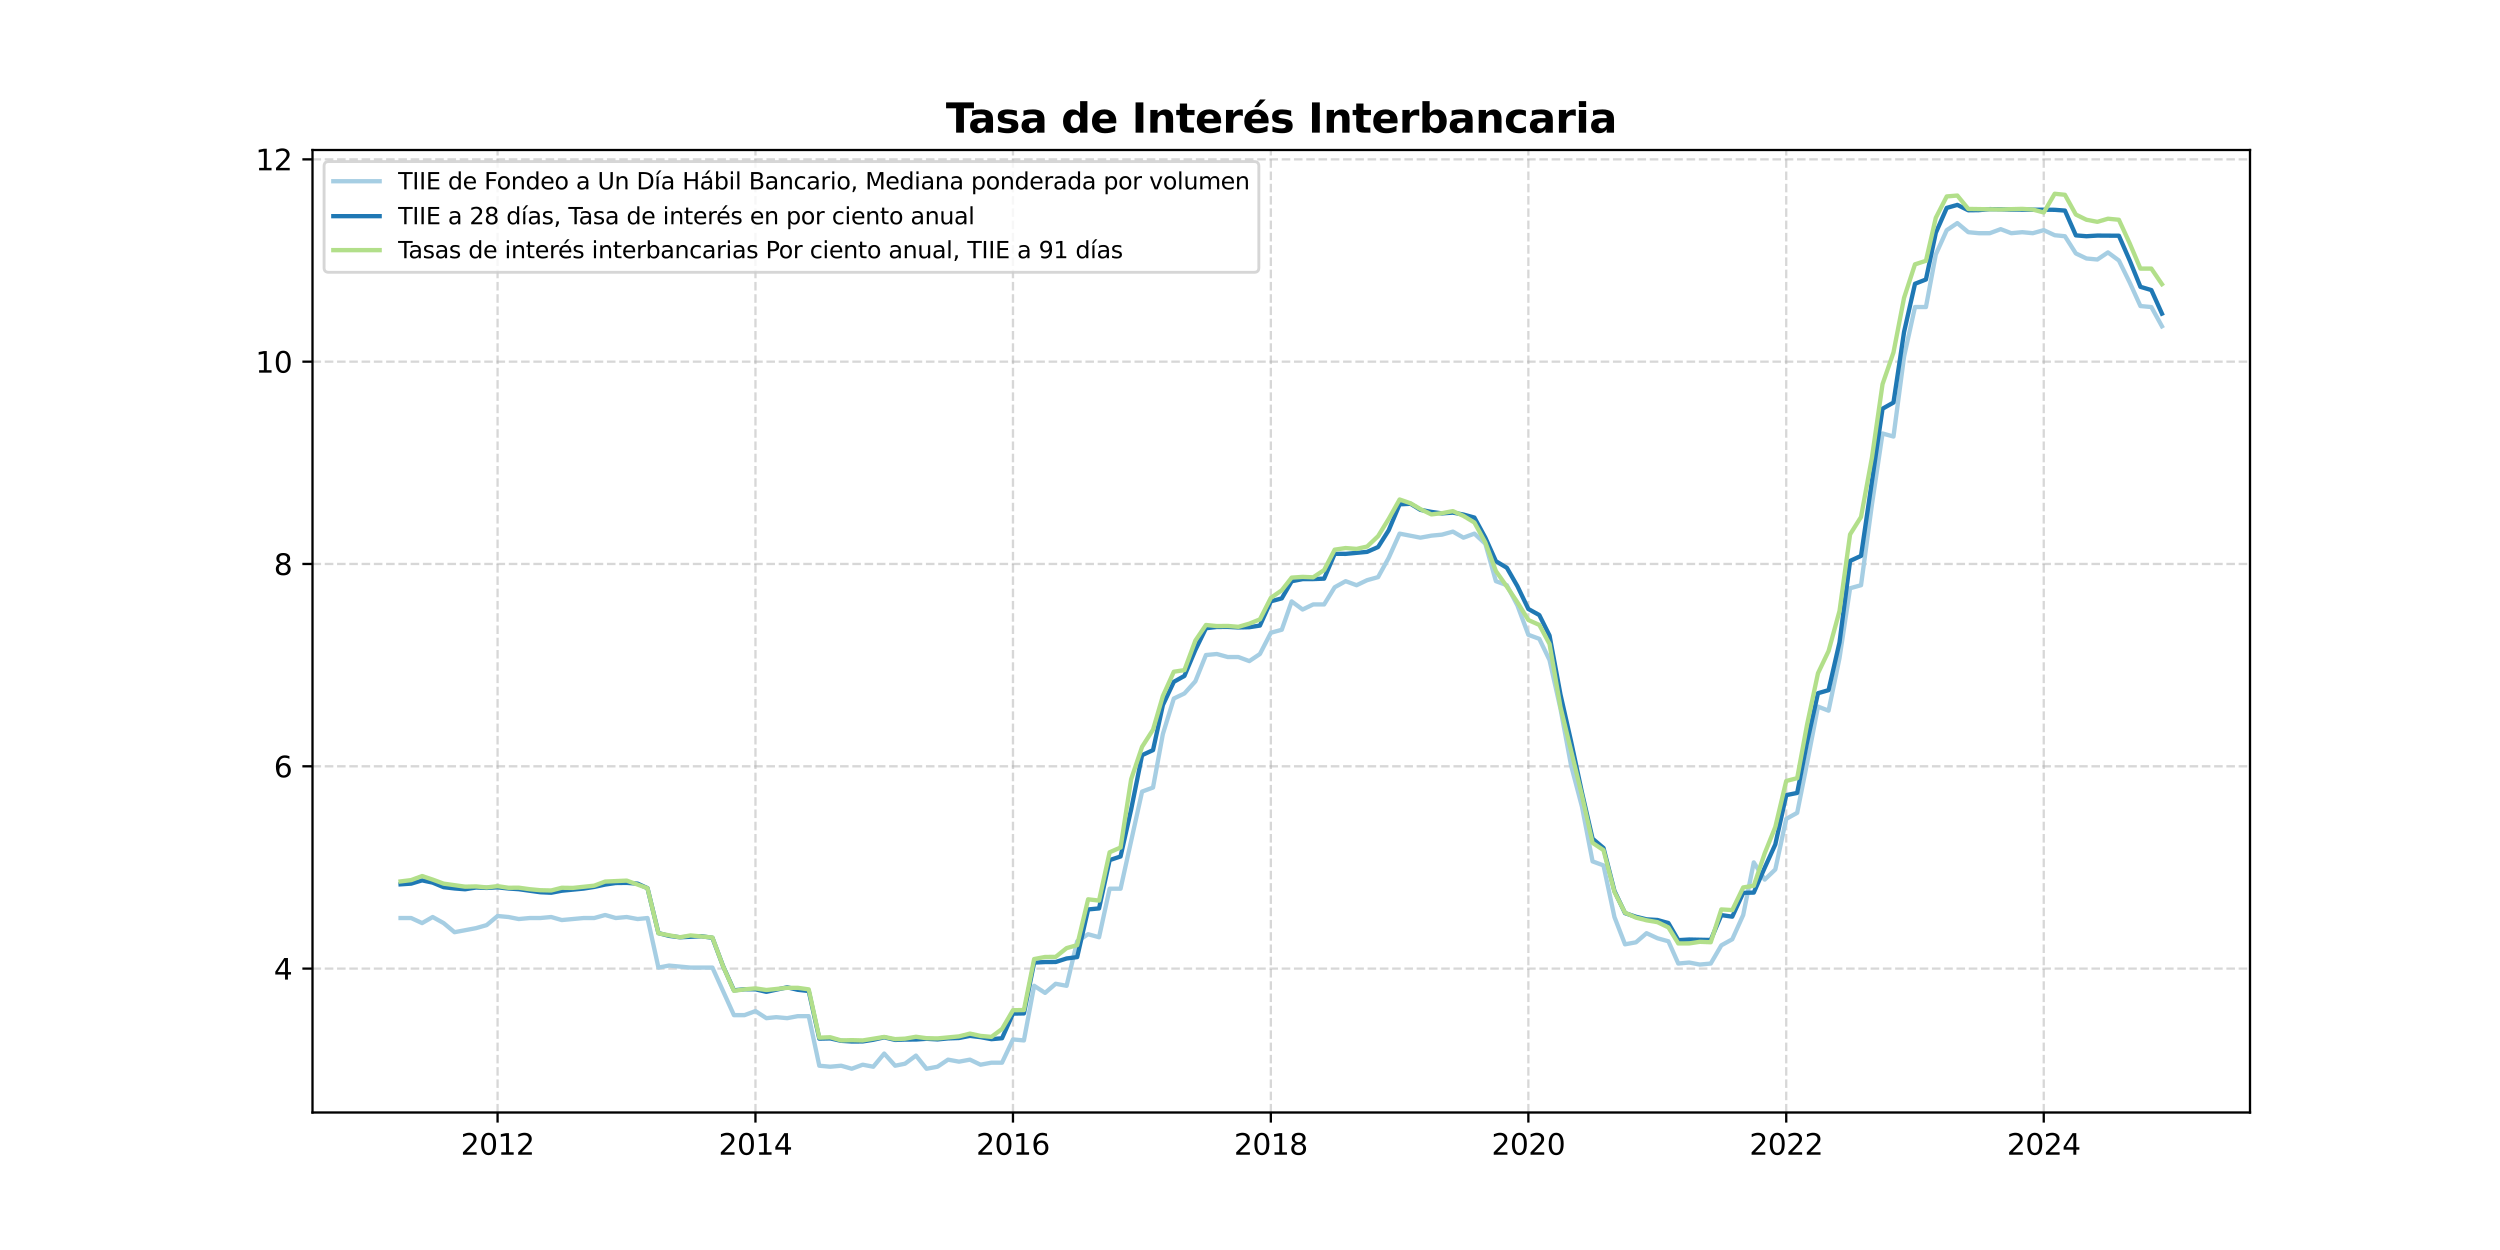 <?xml version="1.0" encoding="utf-8" standalone="no"?>
<!DOCTYPE svg PUBLIC "-//W3C//DTD SVG 1.1//EN"
  "http://www.w3.org/Graphics/SVG/1.1/DTD/svg11.dtd">
<svg xmlns:xlink="http://www.w3.org/1999/xlink" width="864pt" height="432pt" viewBox="0 0 864 432" xmlns="http://www.w3.org/2000/svg" version="1.1">
 <defs>
  <style type="text/css">*{stroke-linejoin: round; stroke-linecap: butt}</style>
 </defs>
 <g id="figure_1">
  <g id="patch_1">
   <path d="M 0 432 
L 864 432 
L 864 0 
L 0 0 
z
" style="fill: #ffffff"/>
  </g>
  <g id="axes_1">
   <g id="patch_2">
    <path d="M 108 384.48 
L 777.6 384.48 
L 777.6 51.84 
L 108 51.84 
z
" style="fill: #ffffff"/>
   </g>
   <g id="matplotlib.axis_1">
    <g id="xtick_1">
     <g id="line2d_1">
      <path d="M 171.963 384.48 
L 171.963 51.84 
" clip-path="url(#peabf1e2508)" style="fill: none; stroke-dasharray: 2.96,1.28; stroke-dashoffset: 0; stroke: #b0b0b0; stroke-opacity: 0.5; stroke-width: 0.8"/>
     </g>
     <g id="line2d_2">
      <defs>
       <path id="m155b602aa5" d="M 0 0 
L 0 3.5 
" style="stroke: #000000; stroke-width: 0.8"/>
      </defs>
      <g>
       <use xlink:href="#m155b602aa5" x="171.963" y="384.48" style="stroke: #000000; stroke-width: 0.8"/>
      </g>
     </g>
     <g id="text_1">
      <!-- 2012 -->
      <g transform="translate(159.238 399.078) scale(0.1 -0.1)">
       <defs>
        <path id="DejaVuSans-32" d="M 1228 531 
L 3431 531 
L 3431 0 
L 469 0 
L 469 531 
Q 828 903 1448 1529 
Q 2069 2156 2228 2338 
Q 2531 2678 2651 2914 
Q 2772 3150 2772 3378 
Q 2772 3750 2511 3984 
Q 2250 4219 1831 4219 
Q 1534 4219 1204 4116 
Q 875 4013 500 3803 
L 500 4441 
Q 881 4594 1212 4672 
Q 1544 4750 1819 4750 
Q 2544 4750 2975 4387 
Q 3406 4025 3406 3419 
Q 3406 3131 3298 2873 
Q 3191 2616 2906 2266 
Q 2828 2175 2409 1742 
Q 1991 1309 1228 531 
z
" transform="scale(0.016)"/>
        <path id="DejaVuSans-30" d="M 2034 4250 
Q 1547 4250 1301 3770 
Q 1056 3291 1056 2328 
Q 1056 1369 1301 889 
Q 1547 409 2034 409 
Q 2525 409 2770 889 
Q 3016 1369 3016 2328 
Q 3016 3291 2770 3770 
Q 2525 4250 2034 4250 
z
M 2034 4750 
Q 2819 4750 3233 4129 
Q 3647 3509 3647 2328 
Q 3647 1150 3233 529 
Q 2819 -91 2034 -91 
Q 1250 -91 836 529 
Q 422 1150 422 2328 
Q 422 3509 836 4129 
Q 1250 4750 2034 4750 
z
" transform="scale(0.016)"/>
        <path id="DejaVuSans-31" d="M 794 531 
L 1825 531 
L 1825 4091 
L 703 3866 
L 703 4441 
L 1819 4666 
L 2450 4666 
L 2450 531 
L 3481 531 
L 3481 0 
L 794 0 
L 794 531 
z
" transform="scale(0.016)"/>
       </defs>
       <use xlink:href="#DejaVuSans-32"/>
       <use xlink:href="#DejaVuSans-30" transform="translate(63.623 0)"/>
       <use xlink:href="#DejaVuSans-31" transform="translate(127.246 0)"/>
       <use xlink:href="#DejaVuSans-32" transform="translate(190.869 0)"/>
      </g>
     </g>
    </g>
    <g id="xtick_2">
     <g id="line2d_3">
      <path d="M 261.084 384.48 
L 261.084 51.84 
" clip-path="url(#peabf1e2508)" style="fill: none; stroke-dasharray: 2.96,1.28; stroke-dashoffset: 0; stroke: #b0b0b0; stroke-opacity: 0.5; stroke-width: 0.8"/>
     </g>
     <g id="line2d_4">
      <g>
       <use xlink:href="#m155b602aa5" x="261.084" y="384.48" style="stroke: #000000; stroke-width: 0.8"/>
      </g>
     </g>
     <g id="text_2">
      <!-- 2014 -->
      <g transform="translate(248.359 399.078) scale(0.1 -0.1)">
       <defs>
        <path id="DejaVuSans-34" d="M 2419 4116 
L 825 1625 
L 2419 1625 
L 2419 4116 
z
M 2253 4666 
L 3047 4666 
L 3047 1625 
L 3713 1625 
L 3713 1100 
L 3047 1100 
L 3047 0 
L 2419 0 
L 2419 1100 
L 313 1100 
L 313 1709 
L 2253 4666 
z
" transform="scale(0.016)"/>
       </defs>
       <use xlink:href="#DejaVuSans-32"/>
       <use xlink:href="#DejaVuSans-30" transform="translate(63.623 0)"/>
       <use xlink:href="#DejaVuSans-31" transform="translate(127.246 0)"/>
       <use xlink:href="#DejaVuSans-34" transform="translate(190.869 0)"/>
      </g>
     </g>
    </g>
    <g id="xtick_3">
     <g id="line2d_5">
      <path d="M 350.083 384.48 
L 350.083 51.84 
" clip-path="url(#peabf1e2508)" style="fill: none; stroke-dasharray: 2.96,1.28; stroke-dashoffset: 0; stroke: #b0b0b0; stroke-opacity: 0.5; stroke-width: 0.8"/>
     </g>
     <g id="line2d_6">
      <g>
       <use xlink:href="#m155b602aa5" x="350.083" y="384.48" style="stroke: #000000; stroke-width: 0.8"/>
      </g>
     </g>
     <g id="text_3">
      <!-- 2016 -->
      <g transform="translate(337.358 399.078) scale(0.1 -0.1)">
       <defs>
        <path id="DejaVuSans-36" d="M 2113 2584 
Q 1688 2584 1439 2293 
Q 1191 2003 1191 1497 
Q 1191 994 1439 701 
Q 1688 409 2113 409 
Q 2538 409 2786 701 
Q 3034 994 3034 1497 
Q 3034 2003 2786 2293 
Q 2538 2584 2113 2584 
z
M 3366 4563 
L 3366 3988 
Q 3128 4100 2886 4159 
Q 2644 4219 2406 4219 
Q 1781 4219 1451 3797 
Q 1122 3375 1075 2522 
Q 1259 2794 1537 2939 
Q 1816 3084 2150 3084 
Q 2853 3084 3261 2657 
Q 3669 2231 3669 1497 
Q 3669 778 3244 343 
Q 2819 -91 2113 -91 
Q 1303 -91 875 529 
Q 447 1150 447 2328 
Q 447 3434 972 4092 
Q 1497 4750 2381 4750 
Q 2619 4750 2861 4703 
Q 3103 4656 3366 4563 
z
" transform="scale(0.016)"/>
       </defs>
       <use xlink:href="#DejaVuSans-32"/>
       <use xlink:href="#DejaVuSans-30" transform="translate(63.623 0)"/>
       <use xlink:href="#DejaVuSans-31" transform="translate(127.246 0)"/>
       <use xlink:href="#DejaVuSans-36" transform="translate(190.869 0)"/>
      </g>
     </g>
    </g>
    <g id="xtick_4">
     <g id="line2d_7">
      <path d="M 439.203 384.48 
L 439.203 51.84 
" clip-path="url(#peabf1e2508)" style="fill: none; stroke-dasharray: 2.96,1.28; stroke-dashoffset: 0; stroke: #b0b0b0; stroke-opacity: 0.5; stroke-width: 0.8"/>
     </g>
     <g id="line2d_8">
      <g>
       <use xlink:href="#m155b602aa5" x="439.203" y="384.48" style="stroke: #000000; stroke-width: 0.8"/>
      </g>
     </g>
     <g id="text_4">
      <!-- 2018 -->
      <g transform="translate(426.478 399.078) scale(0.1 -0.1)">
       <defs>
        <path id="DejaVuSans-38" d="M 2034 2216 
Q 1584 2216 1326 1975 
Q 1069 1734 1069 1313 
Q 1069 891 1326 650 
Q 1584 409 2034 409 
Q 2484 409 2743 651 
Q 3003 894 3003 1313 
Q 3003 1734 2745 1975 
Q 2488 2216 2034 2216 
z
M 1403 2484 
Q 997 2584 770 2862 
Q 544 3141 544 3541 
Q 544 4100 942 4425 
Q 1341 4750 2034 4750 
Q 2731 4750 3128 4425 
Q 3525 4100 3525 3541 
Q 3525 3141 3298 2862 
Q 3072 2584 2669 2484 
Q 3125 2378 3379 2068 
Q 3634 1759 3634 1313 
Q 3634 634 3220 271 
Q 2806 -91 2034 -91 
Q 1263 -91 848 271 
Q 434 634 434 1313 
Q 434 1759 690 2068 
Q 947 2378 1403 2484 
z
M 1172 3481 
Q 1172 3119 1398 2916 
Q 1625 2713 2034 2713 
Q 2441 2713 2670 2916 
Q 2900 3119 2900 3481 
Q 2900 3844 2670 4047 
Q 2441 4250 2034 4250 
Q 1625 4250 1398 4047 
Q 1172 3844 1172 3481 
z
" transform="scale(0.016)"/>
       </defs>
       <use xlink:href="#DejaVuSans-32"/>
       <use xlink:href="#DejaVuSans-30" transform="translate(63.623 0)"/>
       <use xlink:href="#DejaVuSans-31" transform="translate(127.246 0)"/>
       <use xlink:href="#DejaVuSans-38" transform="translate(190.869 0)"/>
      </g>
     </g>
    </g>
    <g id="xtick_5">
     <g id="line2d_9">
      <path d="M 528.202 384.48 
L 528.202 51.84 
" clip-path="url(#peabf1e2508)" style="fill: none; stroke-dasharray: 2.96,1.28; stroke-dashoffset: 0; stroke: #b0b0b0; stroke-opacity: 0.5; stroke-width: 0.8"/>
     </g>
     <g id="line2d_10">
      <g>
       <use xlink:href="#m155b602aa5" x="528.202" y="384.48" style="stroke: #000000; stroke-width: 0.8"/>
      </g>
     </g>
     <g id="text_5">
      <!-- 2020 -->
      <g transform="translate(515.477 399.078) scale(0.1 -0.1)">
       <use xlink:href="#DejaVuSans-32"/>
       <use xlink:href="#DejaVuSans-30" transform="translate(63.623 0)"/>
       <use xlink:href="#DejaVuSans-32" transform="translate(127.246 0)"/>
       <use xlink:href="#DejaVuSans-30" transform="translate(190.869 0)"/>
      </g>
     </g>
    </g>
    <g id="xtick_6">
     <g id="line2d_11">
      <path d="M 617.323 384.48 
L 617.323 51.84 
" clip-path="url(#peabf1e2508)" style="fill: none; stroke-dasharray: 2.96,1.28; stroke-dashoffset: 0; stroke: #b0b0b0; stroke-opacity: 0.5; stroke-width: 0.8"/>
     </g>
     <g id="line2d_12">
      <g>
       <use xlink:href="#m155b602aa5" x="617.323" y="384.48" style="stroke: #000000; stroke-width: 0.8"/>
      </g>
     </g>
     <g id="text_6">
      <!-- 2022 -->
      <g transform="translate(604.598 399.078) scale(0.1 -0.1)">
       <use xlink:href="#DejaVuSans-32"/>
       <use xlink:href="#DejaVuSans-30" transform="translate(63.623 0)"/>
       <use xlink:href="#DejaVuSans-32" transform="translate(127.246 0)"/>
       <use xlink:href="#DejaVuSans-32" transform="translate(190.869 0)"/>
      </g>
     </g>
    </g>
    <g id="xtick_7">
     <g id="line2d_13">
      <path d="M 706.322 384.48 
L 706.322 51.84 
" clip-path="url(#peabf1e2508)" style="fill: none; stroke-dasharray: 2.96,1.28; stroke-dashoffset: 0; stroke: #b0b0b0; stroke-opacity: 0.5; stroke-width: 0.8"/>
     </g>
     <g id="line2d_14">
      <g>
       <use xlink:href="#m155b602aa5" x="706.322" y="384.48" style="stroke: #000000; stroke-width: 0.8"/>
      </g>
     </g>
     <g id="text_7">
      <!-- 2024 -->
      <g transform="translate(693.597 399.078) scale(0.1 -0.1)">
       <use xlink:href="#DejaVuSans-32"/>
       <use xlink:href="#DejaVuSans-30" transform="translate(63.623 0)"/>
       <use xlink:href="#DejaVuSans-32" transform="translate(127.246 0)"/>
       <use xlink:href="#DejaVuSans-34" transform="translate(190.869 0)"/>
      </g>
     </g>
    </g>
   </g>
   <g id="matplotlib.axis_2">
    <g id="ytick_1">
     <g id="line2d_15">
      <path d="M 108 334.75 
L 777.6 334.75 
" clip-path="url(#peabf1e2508)" style="fill: none; stroke-dasharray: 2.96,1.28; stroke-dashoffset: 0; stroke: #b0b0b0; stroke-opacity: 0.5; stroke-width: 0.8"/>
     </g>
     <g id="line2d_16">
      <defs>
       <path id="mfb193ea8b1" d="M 0 0 
L -3.5 0 
" style="stroke: #000000; stroke-width: 0.8"/>
      </defs>
      <g>
       <use xlink:href="#mfb193ea8b1" x="108" y="334.75" style="stroke: #000000; stroke-width: 0.8"/>
      </g>
     </g>
     <g id="text_8">
      <!-- 4 -->
      <g transform="translate(94.638 338.549) scale(0.1 -0.1)">
       <use xlink:href="#DejaVuSans-34"/>
      </g>
     </g>
    </g>
    <g id="ytick_2">
     <g id="line2d_17">
      <path d="M 108 264.831 
L 777.6 264.831 
" clip-path="url(#peabf1e2508)" style="fill: none; stroke-dasharray: 2.96,1.28; stroke-dashoffset: 0; stroke: #b0b0b0; stroke-opacity: 0.5; stroke-width: 0.8"/>
     </g>
     <g id="line2d_18">
      <g>
       <use xlink:href="#mfb193ea8b1" x="108" y="264.831" style="stroke: #000000; stroke-width: 0.8"/>
      </g>
     </g>
     <g id="text_9">
      <!-- 6 -->
      <g transform="translate(94.638 268.63) scale(0.1 -0.1)">
       <use xlink:href="#DejaVuSans-36"/>
      </g>
     </g>
    </g>
    <g id="ytick_3">
     <g id="line2d_19">
      <path d="M 108 194.912 
L 777.6 194.912 
" clip-path="url(#peabf1e2508)" style="fill: none; stroke-dasharray: 2.96,1.28; stroke-dashoffset: 0; stroke: #b0b0b0; stroke-opacity: 0.5; stroke-width: 0.8"/>
     </g>
     <g id="line2d_20">
      <g>
       <use xlink:href="#mfb193ea8b1" x="108" y="194.912" style="stroke: #000000; stroke-width: 0.8"/>
      </g>
     </g>
     <g id="text_10">
      <!-- 8 -->
      <g transform="translate(94.638 198.711) scale(0.1 -0.1)">
       <use xlink:href="#DejaVuSans-38"/>
      </g>
     </g>
    </g>
    <g id="ytick_4">
     <g id="line2d_21">
      <path d="M 108 124.993 
L 777.6 124.993 
" clip-path="url(#peabf1e2508)" style="fill: none; stroke-dasharray: 2.96,1.28; stroke-dashoffset: 0; stroke: #b0b0b0; stroke-opacity: 0.5; stroke-width: 0.8"/>
     </g>
     <g id="line2d_22">
      <g>
       <use xlink:href="#mfb193ea8b1" x="108" y="124.993" style="stroke: #000000; stroke-width: 0.8"/>
      </g>
     </g>
     <g id="text_11">
      <!-- 10 -->
      <g transform="translate(88.275 128.792) scale(0.1 -0.1)">
       <use xlink:href="#DejaVuSans-31"/>
       <use xlink:href="#DejaVuSans-30" transform="translate(63.623 0)"/>
      </g>
     </g>
    </g>
    <g id="ytick_5">
     <g id="line2d_23">
      <path d="M 108 55.074 
L 777.6 55.074 
" clip-path="url(#peabf1e2508)" style="fill: none; stroke-dasharray: 2.96,1.28; stroke-dashoffset: 0; stroke: #b0b0b0; stroke-opacity: 0.5; stroke-width: 0.8"/>
     </g>
     <g id="line2d_24">
      <g>
       <use xlink:href="#mfb193ea8b1" x="108" y="55.074" style="stroke: #000000; stroke-width: 0.8"/>
      </g>
     </g>
     <g id="text_12">
      <!-- 12 -->
      <g transform="translate(88.275 58.873) scale(0.1 -0.1)">
       <use xlink:href="#DejaVuSans-31"/>
       <use xlink:href="#DejaVuSans-32" transform="translate(63.623 0)"/>
      </g>
     </g>
    </g>
   </g>
   <g id="line2d_25">
    <path d="M 138.436 317.27 
L 142.094 317.27 
L 145.873 319.018 
L 149.531 316.921 
L 153.31 319.018 
L 157.09 322.165 
L 164.526 320.766 
L 168.184 319.717 
L 171.963 316.571 
L 175.743 316.921 
L 179.278 317.62 
L 183.058 317.27 
L 186.715 317.27 
L 190.495 316.921 
L 194.152 317.969 
L 201.711 317.27 
L 205.368 317.27 
L 209.148 316.222 
L 212.805 317.27 
L 216.585 316.921 
L 220.364 317.62 
L 223.778 317.27 
L 227.557 334.4 
L 231.215 333.701 
L 238.651 334.4 
L 246.21 334.4 
L 253.647 350.831 
L 257.305 350.831 
L 261.084 349.433 
L 264.863 351.88 
L 268.277 351.531 
L 272.056 351.88 
L 275.714 351.181 
L 279.493 351.181 
L 283.151 368.311 
L 286.93 368.661 
L 290.71 368.311 
L 294.367 369.36 
L 298.147 367.962 
L 301.804 368.661 
L 305.583 364.116 
L 309.363 368.311 
L 312.776 367.612 
L 316.556 364.815 
L 320.213 369.36 
L 323.993 368.661 
L 327.65 366.214 
L 331.43 366.913 
L 335.209 366.214 
L 338.866 367.962 
L 342.646 367.262 
L 346.303 367.262 
L 350.083 359.222 
L 353.862 359.571 
L 357.398 340.693 
L 361.177 343.14 
L 364.835 339.994 
L 368.614 340.693 
L 372.272 325.311 
L 376.051 322.864 
L 379.83 323.913 
L 383.488 307.132 
L 387.267 307.132 
L 394.704 273.571 
L 398.483 272.172 
L 401.897 253.644 
L 405.677 241.408 
L 409.334 239.66 
L 413.113 235.465 
L 416.771 226.375 
L 420.55 226.026 
L 424.33 227.075 
L 427.987 227.075 
L 431.767 228.473 
L 435.424 226.026 
L 439.203 218.684 
L 442.983 217.636 
L 446.397 207.847 
L 450.176 210.644 
L 453.833 208.896 
L 457.613 208.896 
L 461.27 202.953 
L 465.05 200.855 
L 468.829 202.253 
L 472.487 200.505 
L 476.266 199.457 
L 479.923 192.814 
L 483.703 184.424 
L 490.896 185.822 
L 494.675 185.123 
L 498.333 184.774 
L 502.112 183.725 
L 505.77 185.822 
L 509.549 184.424 
L 513.328 187.92 
L 516.986 200.855 
L 520.765 202.253 
L 524.423 209.245 
L 528.202 219.384 
L 531.982 220.782 
L 535.517 228.123 
L 539.297 244.904 
L 542.954 264.481 
L 546.734 278.815 
L 550.391 297.693 
L 554.17 299.091 
L 557.95 316.921 
L 561.607 326.36 
L 565.387 325.661 
L 569.044 322.514 
L 572.824 324.262 
L 576.603 325.311 
L 580.017 333.002 
L 583.796 332.652 
L 587.453 333.352 
L 591.233 333.002 
L 594.89 326.709 
L 598.67 324.612 
L 602.449 316.222 
L 606.107 298.043 
L 609.886 303.986 
L 613.544 300.49 
L 617.323 283.01 
L 621.102 280.912 
L 624.516 263.782 
L 628.295 244.205 
L 631.953 245.603 
L 635.732 227.424 
L 639.39 203.302 
L 643.169 202.253 
L 646.949 174.286 
L 650.606 149.814 
L 654.385 150.863 
L 658.043 123.245 
L 661.822 106.115 
L 665.602 106.115 
L 669.015 87.936 
L 672.795 79.545 
L 676.452 77.098 
L 680.232 80.245 
L 683.889 80.594 
L 687.669 80.594 
L 691.448 79.196 
L 695.105 80.594 
L 698.885 80.245 
L 702.542 80.594 
L 706.322 79.545 
L 710.101 81.293 
L 713.637 81.643 
L 717.416 87.586 
L 721.074 89.334 
L 724.853 89.684 
L 728.51 87.237 
L 732.29 90.033 
L 736.069 97.724 
L 739.727 105.765 
L 743.506 106.115 
L 747.164 112.757 
L 747.164 112.757 
" clip-path="url(#peabf1e2508)" style="fill: none; stroke: #a6cee3; stroke-width: 1.5; stroke-linecap: square"/>
   </g>
   <g id="line2d_26">
    <path d="M 138.436 305.625 
L 142.094 305.384 
L 145.873 304.248 
L 149.531 305.034 
L 153.31 306.608 
L 157.09 307.045 
L 160.747 307.331 
L 164.526 306.72 
L 168.184 306.87 
L 171.963 306.66 
L 175.743 307.069 
L 179.278 307.307 
L 186.715 308.356 
L 190.495 308.53 
L 194.152 307.831 
L 201.711 307.09 
L 205.368 306.52 
L 209.148 305.699 
L 212.805 305.167 
L 216.585 305.122 
L 220.364 305.384 
L 223.778 306.957 
L 227.557 322.472 
L 231.215 323.434 
L 234.994 323.92 
L 242.431 323.563 
L 246.21 324.108 
L 249.868 333.824 
L 253.647 342.256 
L 257.305 341.882 
L 261.084 341.917 
L 264.863 342.773 
L 272.056 341.218 
L 275.714 342.074 
L 279.493 342.494 
L 283.151 358.96 
L 286.93 358.872 
L 290.71 359.711 
L 294.367 359.945 
L 298.147 359.921 
L 301.804 359.344 
L 305.583 358.505 
L 309.363 359.397 
L 312.776 359.267 
L 316.556 359.257 
L 320.213 359.005 
L 323.993 359.222 
L 327.65 358.872 
L 331.43 358.732 
L 335.209 357.998 
L 338.866 358.435 
L 342.646 359.134 
L 346.303 358.816 
L 350.083 350.307 
L 353.862 350.237 
L 357.398 332.673 
L 361.177 332.478 
L 364.835 332.46 
L 368.614 331.254 
L 372.272 330.772 
L 376.051 314.299 
L 379.83 313.949 
L 383.488 297.256 
L 387.267 295.994 
L 390.925 279.741 
L 394.704 260.985 
L 398.483 259.237 
L 401.897 243.652 
L 405.677 235.64 
L 409.334 233.595 
L 413.113 224.628 
L 416.771 217.111 
L 420.55 216.674 
L 424.33 216.657 
L 427.987 216.849 
L 431.767 216.762 
L 435.424 216.199 
L 439.203 207.808 
L 442.983 206.798 
L 446.397 200.876 
L 450.176 200.145 
L 453.833 200.128 
L 457.613 199.981 
L 461.27 191.402 
L 465.05 191.416 
L 472.487 190.717 
L 476.266 189.056 
L 479.923 183.277 
L 483.703 174.296 
L 487.482 174.111 
L 490.896 176.209 
L 494.675 176.908 
L 498.333 177.432 
L 502.112 177.159 
L 505.77 177.827 
L 509.549 178.869 
L 513.328 185.822 
L 516.986 193.951 
L 520.765 196.223 
L 524.423 202.589 
L 528.202 210.469 
L 531.982 212.563 
L 535.517 219.646 
L 539.297 240.01 
L 542.954 256.178 
L 546.734 273.938 
L 550.391 289.852 
L 554.17 293.061 
L 557.95 307.912 
L 561.607 315.575 
L 565.387 316.833 
L 569.044 317.718 
L 572.824 317.952 
L 576.603 319.018 
L 580.017 324.919 
L 583.796 324.699 
L 591.233 324.857 
L 594.89 316.256 
L 598.67 316.798 
L 602.449 308.565 
L 606.107 308.478 
L 609.886 299.878 
L 613.544 291.837 
L 617.323 274.794 
L 621.102 274.043 
L 624.516 256.556 
L 628.295 239.573 
L 631.953 238.524 
L 635.732 222.006 
L 639.39 193.853 
L 643.169 192.115 
L 650.606 141.249 
L 654.385 139.116 
L 658.043 114.732 
L 661.822 98.074 
L 665.602 96.588 
L 669.015 80.454 
L 672.795 71.854 
L 676.452 70.809 
L 680.232 72.672 
L 683.889 72.623 
L 687.669 72.274 
L 691.448 72.309 
L 695.105 72.456 
L 706.322 72.466 
L 710.101 72.512 
L 713.637 72.774 
L 717.416 81.346 
L 721.074 81.643 
L 724.853 81.416 
L 732.29 81.468 
L 736.069 90.114 
L 739.727 99.123 
L 743.506 100.248 
L 747.164 108.387 
L 747.164 108.387 
" clip-path="url(#peabf1e2508)" style="fill: none; stroke: #1f78b4; stroke-width: 1.5; stroke-linecap: square"/>
   </g>
   <g id="line2d_27">
    <path d="M 138.436 304.615 
L 142.094 304.16 
L 145.873 302.762 
L 149.531 303.986 
L 153.31 305.384 
L 160.747 306.433 
L 164.526 306.345 
L 168.184 306.695 
L 171.963 306.248 
L 175.743 306.814 
L 179.278 306.782 
L 183.058 307.307 
L 186.715 307.656 
L 190.495 307.744 
L 194.152 306.81 
L 197.931 306.87 
L 205.368 306.083 
L 209.148 304.667 
L 216.585 304.335 
L 223.778 306.957 
L 227.557 322.56 
L 234.994 323.927 
L 238.651 323.283 
L 246.21 324.003 
L 249.868 333.876 
L 253.647 342.42 
L 257.305 341.917 
L 261.084 341.585 
L 264.863 342.144 
L 272.056 341.392 
L 275.714 341.392 
L 279.493 341.927 
L 283.151 358.61 
L 286.93 358.47 
L 290.71 359.571 
L 294.367 359.473 
L 298.147 359.571 
L 305.583 358.365 
L 309.363 359.117 
L 312.776 358.96 
L 316.556 358.306 
L 320.213 358.802 
L 323.993 358.872 
L 331.43 358.173 
L 335.209 357.212 
L 338.866 358.005 
L 342.646 358.348 
L 346.303 355.603 
L 350.083 349.132 
L 353.862 349.069 
L 357.398 331.45 
L 361.177 330.73 
L 364.835 330.698 
L 368.614 327.671 
L 372.272 326.639 
L 376.051 310.803 
L 379.83 311.24 
L 383.488 294.547 
L 387.267 292.89 
L 390.925 269.288 
L 394.704 258.101 
L 398.483 252.172 
L 401.897 240.513 
L 405.677 232.144 
L 409.334 231.598 
L 413.113 221.394 
L 416.771 215.996 
L 420.55 216.37 
L 424.33 216.325 
L 427.987 216.629 
L 431.767 215.538 
L 435.424 214.052 
L 439.203 206.623 
L 442.983 204.001 
L 446.397 199.624 
L 450.176 199.369 
L 453.833 199.52 
L 457.613 197.009 
L 461.27 189.965 
L 465.05 189.406 
L 468.829 189.699 
L 472.487 188.881 
L 476.266 185.298 
L 479.923 179.355 
L 483.703 172.625 
L 487.482 173.936 
L 490.896 175.953 
L 494.675 177.782 
L 498.333 177.345 
L 502.112 176.646 
L 505.77 178.306 
L 509.549 180.578 
L 513.328 187.483 
L 516.986 197.359 
L 520.765 202.725 
L 524.423 208.162 
L 528.202 214.279 
L 531.982 215.975 
L 535.517 222.561 
L 539.297 244.338 
L 546.734 274.952 
L 550.391 291.295 
L 554.17 293.805 
L 557.95 308.261 
L 561.607 315.435 
L 565.387 317.13 
L 569.044 318.057 
L 572.824 318.704 
L 576.603 320.504 
L 580.017 326.056 
L 583.796 326.045 
L 587.453 325.489 
L 591.233 325.643 
L 594.89 314.299 
L 598.67 314.526 
L 602.449 306.695 
L 606.107 306.118 
L 609.886 294.896 
L 613.544 285.807 
L 617.323 269.9 
L 621.102 268.939 
L 624.516 250.445 
L 628.295 232.668 
L 631.953 224.998 
L 635.732 211.168 
L 639.39 184.686 
L 643.169 178.656 
L 646.949 158.1 
L 650.606 132.771 
L 654.385 121.812 
L 658.043 102.933 
L 661.822 91.344 
L 665.602 90.138 
L 669.015 75.263 
L 672.795 67.886 
L 676.452 67.575 
L 680.232 72.204 
L 691.448 72.389 
L 698.885 72.186 
L 702.542 72.424 
L 706.322 73.428 
L 710.101 66.96 
L 713.637 67.32 
L 717.416 74.151 
L 721.074 75.948 
L 724.853 76.665 
L 728.51 75.588 
L 732.29 75.948 
L 736.069 84.209 
L 739.727 92.827 
L 743.506 92.827 
L 747.164 98.21 
L 747.164 98.21 
" clip-path="url(#peabf1e2508)" style="fill: none; stroke: #b2df8a; stroke-width: 1.5; stroke-linecap: square"/>
   </g>
   <g id="patch_3">
    <path d="M 108 384.48 
L 108 51.84 
" style="fill: none; stroke: #000000; stroke-width: 0.8; stroke-linejoin: miter; stroke-linecap: square"/>
   </g>
   <g id="patch_4">
    <path d="M 777.6 384.48 
L 777.6 51.84 
" style="fill: none; stroke: #000000; stroke-width: 0.8; stroke-linejoin: miter; stroke-linecap: square"/>
   </g>
   <g id="patch_5">
    <path d="M 108 384.48 
L 777.6 384.48 
" style="fill: none; stroke: #000000; stroke-width: 0.8; stroke-linejoin: miter; stroke-linecap: square"/>
   </g>
   <g id="patch_6">
    <path d="M 108 51.84 
L 777.6 51.84 
" style="fill: none; stroke: #000000; stroke-width: 0.8; stroke-linejoin: miter; stroke-linecap: square"/>
   </g>
   <g id="text_13">
    <!-- Tasa de Interés Interbancaria -->
    <g transform="translate(326.896 45.84) scale(0.14 -0.14)">
     <defs>
      <path id="DejaVuSans-Bold-54" d="M 31 4666 
L 4331 4666 
L 4331 3756 
L 2784 3756 
L 2784 0 
L 1581 0 
L 1581 3756 
L 31 3756 
L 31 4666 
z
" transform="scale(0.016)"/>
      <path id="DejaVuSans-Bold-61" d="M 2106 1575 
Q 1756 1575 1579 1456 
Q 1403 1338 1403 1106 
Q 1403 894 1545 773 
Q 1688 653 1941 653 
Q 2256 653 2472 879 
Q 2688 1106 2688 1447 
L 2688 1575 
L 2106 1575 
z
M 3816 1997 
L 3816 0 
L 2688 0 
L 2688 519 
Q 2463 200 2181 54 
Q 1900 -91 1497 -91 
Q 953 -91 614 226 
Q 275 544 275 1050 
Q 275 1666 698 1953 
Q 1122 2241 2028 2241 
L 2688 2241 
L 2688 2328 
Q 2688 2594 2478 2717 
Q 2269 2841 1825 2841 
Q 1466 2841 1156 2769 
Q 847 2697 581 2553 
L 581 3406 
Q 941 3494 1303 3539 
Q 1666 3584 2028 3584 
Q 2975 3584 3395 3211 
Q 3816 2838 3816 1997 
z
" transform="scale(0.016)"/>
      <path id="DejaVuSans-Bold-73" d="M 3272 3391 
L 3272 2541 
Q 2913 2691 2578 2766 
Q 2244 2841 1947 2841 
Q 1628 2841 1473 2761 
Q 1319 2681 1319 2516 
Q 1319 2381 1436 2309 
Q 1553 2238 1856 2203 
L 2053 2175 
Q 2913 2066 3209 1816 
Q 3506 1566 3506 1031 
Q 3506 472 3093 190 
Q 2681 -91 1863 -91 
Q 1516 -91 1145 -36 
Q 775 19 384 128 
L 384 978 
Q 719 816 1070 734 
Q 1422 653 1784 653 
Q 2113 653 2278 743 
Q 2444 834 2444 1013 
Q 2444 1163 2330 1236 
Q 2216 1309 1875 1350 
L 1678 1375 
Q 931 1469 631 1722 
Q 331 1975 331 2491 
Q 331 3047 712 3315 
Q 1094 3584 1881 3584 
Q 2191 3584 2531 3537 
Q 2872 3491 3272 3391 
z
" transform="scale(0.016)"/>
      <path id="DejaVuSans-Bold-20" transform="scale(0.016)"/>
      <path id="DejaVuSans-Bold-64" d="M 2919 2988 
L 2919 4863 
L 4044 4863 
L 4044 0 
L 2919 0 
L 2919 506 
Q 2688 197 2409 53 
Q 2131 -91 1766 -91 
Q 1119 -91 703 423 
Q 288 938 288 1747 
Q 288 2556 703 3070 
Q 1119 3584 1766 3584 
Q 2128 3584 2408 3439 
Q 2688 3294 2919 2988 
z
M 2181 722 
Q 2541 722 2730 984 
Q 2919 1247 2919 1747 
Q 2919 2247 2730 2509 
Q 2541 2772 2181 2772 
Q 1825 2772 1636 2509 
Q 1447 2247 1447 1747 
Q 1447 1247 1636 984 
Q 1825 722 2181 722 
z
" transform="scale(0.016)"/>
      <path id="DejaVuSans-Bold-65" d="M 4031 1759 
L 4031 1441 
L 1416 1441 
Q 1456 1047 1700 850 
Q 1944 653 2381 653 
Q 2734 653 3104 758 
Q 3475 863 3866 1075 
L 3866 213 
Q 3469 63 3072 -14 
Q 2675 -91 2278 -91 
Q 1328 -91 801 392 
Q 275 875 275 1747 
Q 275 2603 792 3093 
Q 1309 3584 2216 3584 
Q 3041 3584 3536 3087 
Q 4031 2591 4031 1759 
z
M 2881 2131 
Q 2881 2450 2695 2645 
Q 2509 2841 2209 2841 
Q 1884 2841 1681 2658 
Q 1478 2475 1428 2131 
L 2881 2131 
z
" transform="scale(0.016)"/>
      <path id="DejaVuSans-Bold-49" d="M 588 4666 
L 1791 4666 
L 1791 0 
L 588 0 
L 588 4666 
z
" transform="scale(0.016)"/>
      <path id="DejaVuSans-Bold-6e" d="M 4056 2131 
L 4056 0 
L 2931 0 
L 2931 347 
L 2931 1631 
Q 2931 2084 2911 2256 
Q 2891 2428 2841 2509 
Q 2775 2619 2662 2680 
Q 2550 2741 2406 2741 
Q 2056 2741 1856 2470 
Q 1656 2200 1656 1722 
L 1656 0 
L 538 0 
L 538 3500 
L 1656 3500 
L 1656 2988 
Q 1909 3294 2193 3439 
Q 2478 3584 2822 3584 
Q 3428 3584 3742 3212 
Q 4056 2841 4056 2131 
z
" transform="scale(0.016)"/>
      <path id="DejaVuSans-Bold-74" d="M 1759 4494 
L 1759 3500 
L 2913 3500 
L 2913 2700 
L 1759 2700 
L 1759 1216 
Q 1759 972 1856 886 
Q 1953 800 2241 800 
L 2816 800 
L 2816 0 
L 1856 0 
Q 1194 0 917 276 
Q 641 553 641 1216 
L 641 2700 
L 84 2700 
L 84 3500 
L 641 3500 
L 641 4494 
L 1759 4494 
z
" transform="scale(0.016)"/>
      <path id="DejaVuSans-Bold-72" d="M 3138 2547 
Q 2991 2616 2845 2648 
Q 2700 2681 2553 2681 
Q 2122 2681 1889 2404 
Q 1656 2128 1656 1613 
L 1656 0 
L 538 0 
L 538 3500 
L 1656 3500 
L 1656 2925 
Q 1872 3269 2151 3426 
Q 2431 3584 2822 3584 
Q 2878 3584 2943 3579 
Q 3009 3575 3134 3559 
L 3138 2547 
z
" transform="scale(0.016)"/>
      <path id="DejaVuSans-Bold-e9" d="M 4031 1759 
L 4031 1441 
L 1416 1441 
Q 1456 1047 1700 850 
Q 1944 653 2381 653 
Q 2734 653 3104 758 
Q 3475 863 3866 1075 
L 3866 213 
Q 3469 63 3072 -14 
Q 2675 -91 2278 -91 
Q 1328 -91 801 392 
Q 275 875 275 1747 
Q 275 2603 792 3093 
Q 1309 3584 2216 3584 
Q 3041 3584 3536 3087 
Q 4031 2591 4031 1759 
z
M 2881 2131 
Q 2881 2450 2695 2645 
Q 2509 2841 2209 2841 
Q 1884 2841 1681 2658 
Q 1478 2475 1428 2131 
L 2881 2131 
z
M 2700 5119 
L 3584 5119 
L 2431 3944 
L 1819 3944 
L 2700 5119 
z
" transform="scale(0.016)"/>
      <path id="DejaVuSans-Bold-62" d="M 2400 722 
Q 2759 722 2948 984 
Q 3138 1247 3138 1747 
Q 3138 2247 2948 2509 
Q 2759 2772 2400 2772 
Q 2041 2772 1848 2508 
Q 1656 2244 1656 1747 
Q 1656 1250 1848 986 
Q 2041 722 2400 722 
z
M 1656 2988 
Q 1888 3294 2169 3439 
Q 2450 3584 2816 3584 
Q 3463 3584 3878 3070 
Q 4294 2556 4294 1747 
Q 4294 938 3878 423 
Q 3463 -91 2816 -91 
Q 2450 -91 2169 54 
Q 1888 200 1656 506 
L 1656 0 
L 538 0 
L 538 4863 
L 1656 4863 
L 1656 2988 
z
" transform="scale(0.016)"/>
      <path id="DejaVuSans-Bold-63" d="M 3366 3391 
L 3366 2478 
Q 3138 2634 2908 2709 
Q 2678 2784 2431 2784 
Q 1963 2784 1702 2511 
Q 1441 2238 1441 1747 
Q 1441 1256 1702 982 
Q 1963 709 2431 709 
Q 2694 709 2930 787 
Q 3166 866 3366 1019 
L 3366 103 
Q 3103 6 2833 -42 
Q 2563 -91 2291 -91 
Q 1344 -91 809 395 
Q 275 881 275 1747 
Q 275 2613 809 3098 
Q 1344 3584 2291 3584 
Q 2566 3584 2833 3536 
Q 3100 3488 3366 3391 
z
" transform="scale(0.016)"/>
      <path id="DejaVuSans-Bold-69" d="M 538 3500 
L 1656 3500 
L 1656 0 
L 538 0 
L 538 3500 
z
M 538 4863 
L 1656 4863 
L 1656 3950 
L 538 3950 
L 538 4863 
z
" transform="scale(0.016)"/>
     </defs>
     <use xlink:href="#DejaVuSans-Bold-54"/>
     <use xlink:href="#DejaVuSans-Bold-61" transform="translate(55.338 0)"/>
     <use xlink:href="#DejaVuSans-Bold-73" transform="translate(122.818 0)"/>
     <use xlink:href="#DejaVuSans-Bold-61" transform="translate(182.34 0)"/>
     <use xlink:href="#DejaVuSans-Bold-20" transform="translate(249.82 0)"/>
     <use xlink:href="#DejaVuSans-Bold-64" transform="translate(284.635 0)"/>
     <use xlink:href="#DejaVuSans-Bold-65" transform="translate(356.217 0)"/>
     <use xlink:href="#DejaVuSans-Bold-20" transform="translate(424.039 0)"/>
     <use xlink:href="#DejaVuSans-Bold-49" transform="translate(458.854 0)"/>
     <use xlink:href="#DejaVuSans-Bold-6e" transform="translate(496.061 0)"/>
     <use xlink:href="#DejaVuSans-Bold-74" transform="translate(567.252 0)"/>
     <use xlink:href="#DejaVuSans-Bold-65" transform="translate(615.055 0)"/>
     <use xlink:href="#DejaVuSans-Bold-72" transform="translate(682.877 0)"/>
     <use xlink:href="#DejaVuSans-Bold-e9" transform="translate(732.193 0)"/>
     <use xlink:href="#DejaVuSans-Bold-73" transform="translate(800.016 0)"/>
     <use xlink:href="#DejaVuSans-Bold-20" transform="translate(859.537 0)"/>
     <use xlink:href="#DejaVuSans-Bold-49" transform="translate(894.352 0)"/>
     <use xlink:href="#DejaVuSans-Bold-6e" transform="translate(931.559 0)"/>
     <use xlink:href="#DejaVuSans-Bold-74" transform="translate(1002.75 0)"/>
     <use xlink:href="#DejaVuSans-Bold-65" transform="translate(1050.553 0)"/>
     <use xlink:href="#DejaVuSans-Bold-72" transform="translate(1118.375 0)"/>
     <use xlink:href="#DejaVuSans-Bold-62" transform="translate(1167.691 0)"/>
     <use xlink:href="#DejaVuSans-Bold-61" transform="translate(1239.273 0)"/>
     <use xlink:href="#DejaVuSans-Bold-6e" transform="translate(1306.754 0)"/>
     <use xlink:href="#DejaVuSans-Bold-63" transform="translate(1377.945 0)"/>
     <use xlink:href="#DejaVuSans-Bold-61" transform="translate(1437.223 0)"/>
     <use xlink:href="#DejaVuSans-Bold-72" transform="translate(1504.703 0)"/>
     <use xlink:href="#DejaVuSans-Bold-69" transform="translate(1554.02 0)"/>
     <use xlink:href="#DejaVuSans-Bold-61" transform="translate(1588.297 0)"/>
    </g>
   </g>
   <g id="legend_1">
    <g id="patch_7">
     <path d="M 113.6 94.108 
L 433.457 94.108 
Q 435.058 94.108 435.058 92.507 
L 435.058 57.44 
Q 435.058 55.84 433.457 55.84 
L 113.6 55.84 
Q 112 55.84 112 57.44 
L 112 92.507 
Q 112 94.108 113.6 94.108 
z
" style="fill: #ffffff; opacity: 0.8; stroke: #cccccc; stroke-linejoin: miter"/>
    </g>
    <g id="line2d_28">
     <path d="M 115.2 62.639 
L 123.2 62.639 
L 131.2 62.639 
" style="fill: none; stroke: #a6cee3; stroke-width: 1.5; stroke-linecap: square"/>
    </g>
    <g id="text_14">
     <!-- TIIE de Fondeo a Un Día Hábil Bancario, Mediana ponderada por volumen -->
     <g transform="translate(137.6 65.439) scale(0.08 -0.08)">
      <defs>
       <path id="DejaVuSans-54" d="M -19 4666 
L 3928 4666 
L 3928 4134 
L 2272 4134 
L 2272 0 
L 1638 0 
L 1638 4134 
L -19 4134 
L -19 4666 
z
" transform="scale(0.016)"/>
       <path id="DejaVuSans-49" d="M 628 4666 
L 1259 4666 
L 1259 0 
L 628 0 
L 628 4666 
z
" transform="scale(0.016)"/>
       <path id="DejaVuSans-45" d="M 628 4666 
L 3578 4666 
L 3578 4134 
L 1259 4134 
L 1259 2753 
L 3481 2753 
L 3481 2222 
L 1259 2222 
L 1259 531 
L 3634 531 
L 3634 0 
L 628 0 
L 628 4666 
z
" transform="scale(0.016)"/>
       <path id="DejaVuSans-20" transform="scale(0.016)"/>
       <path id="DejaVuSans-64" d="M 2906 2969 
L 2906 4863 
L 3481 4863 
L 3481 0 
L 2906 0 
L 2906 525 
Q 2725 213 2448 61 
Q 2172 -91 1784 -91 
Q 1150 -91 751 415 
Q 353 922 353 1747 
Q 353 2572 751 3078 
Q 1150 3584 1784 3584 
Q 2172 3584 2448 3432 
Q 2725 3281 2906 2969 
z
M 947 1747 
Q 947 1113 1208 752 
Q 1469 391 1925 391 
Q 2381 391 2643 752 
Q 2906 1113 2906 1747 
Q 2906 2381 2643 2742 
Q 2381 3103 1925 3103 
Q 1469 3103 1208 2742 
Q 947 2381 947 1747 
z
" transform="scale(0.016)"/>
       <path id="DejaVuSans-65" d="M 3597 1894 
L 3597 1613 
L 953 1613 
Q 991 1019 1311 708 
Q 1631 397 2203 397 
Q 2534 397 2845 478 
Q 3156 559 3463 722 
L 3463 178 
Q 3153 47 2828 -22 
Q 2503 -91 2169 -91 
Q 1331 -91 842 396 
Q 353 884 353 1716 
Q 353 2575 817 3079 
Q 1281 3584 2069 3584 
Q 2775 3584 3186 3129 
Q 3597 2675 3597 1894 
z
M 3022 2063 
Q 3016 2534 2758 2815 
Q 2500 3097 2075 3097 
Q 1594 3097 1305 2825 
Q 1016 2553 972 2059 
L 3022 2063 
z
" transform="scale(0.016)"/>
       <path id="DejaVuSans-46" d="M 628 4666 
L 3309 4666 
L 3309 4134 
L 1259 4134 
L 1259 2759 
L 3109 2759 
L 3109 2228 
L 1259 2228 
L 1259 0 
L 628 0 
L 628 4666 
z
" transform="scale(0.016)"/>
       <path id="DejaVuSans-6f" d="M 1959 3097 
Q 1497 3097 1228 2736 
Q 959 2375 959 1747 
Q 959 1119 1226 758 
Q 1494 397 1959 397 
Q 2419 397 2687 759 
Q 2956 1122 2956 1747 
Q 2956 2369 2687 2733 
Q 2419 3097 1959 3097 
z
M 1959 3584 
Q 2709 3584 3137 3096 
Q 3566 2609 3566 1747 
Q 3566 888 3137 398 
Q 2709 -91 1959 -91 
Q 1206 -91 779 398 
Q 353 888 353 1747 
Q 353 2609 779 3096 
Q 1206 3584 1959 3584 
z
" transform="scale(0.016)"/>
       <path id="DejaVuSans-6e" d="M 3513 2113 
L 3513 0 
L 2938 0 
L 2938 2094 
Q 2938 2591 2744 2837 
Q 2550 3084 2163 3084 
Q 1697 3084 1428 2787 
Q 1159 2491 1159 1978 
L 1159 0 
L 581 0 
L 581 3500 
L 1159 3500 
L 1159 2956 
Q 1366 3272 1645 3428 
Q 1925 3584 2291 3584 
Q 2894 3584 3203 3211 
Q 3513 2838 3513 2113 
z
" transform="scale(0.016)"/>
       <path id="DejaVuSans-61" d="M 2194 1759 
Q 1497 1759 1228 1600 
Q 959 1441 959 1056 
Q 959 750 1161 570 
Q 1363 391 1709 391 
Q 2188 391 2477 730 
Q 2766 1069 2766 1631 
L 2766 1759 
L 2194 1759 
z
M 3341 1997 
L 3341 0 
L 2766 0 
L 2766 531 
Q 2569 213 2275 61 
Q 1981 -91 1556 -91 
Q 1019 -91 701 211 
Q 384 513 384 1019 
Q 384 1609 779 1909 
Q 1175 2209 1959 2209 
L 2766 2209 
L 2766 2266 
Q 2766 2663 2505 2880 
Q 2244 3097 1772 3097 
Q 1472 3097 1187 3025 
Q 903 2953 641 2809 
L 641 3341 
Q 956 3463 1253 3523 
Q 1550 3584 1831 3584 
Q 2591 3584 2966 3190 
Q 3341 2797 3341 1997 
z
" transform="scale(0.016)"/>
       <path id="DejaVuSans-55" d="M 556 4666 
L 1191 4666 
L 1191 1831 
Q 1191 1081 1462 751 
Q 1734 422 2344 422 
Q 2950 422 3222 751 
Q 3494 1081 3494 1831 
L 3494 4666 
L 4128 4666 
L 4128 1753 
Q 4128 841 3676 375 
Q 3225 -91 2344 -91 
Q 1459 -91 1007 375 
Q 556 841 556 1753 
L 556 4666 
z
" transform="scale(0.016)"/>
       <path id="DejaVuSans-44" d="M 1259 4147 
L 1259 519 
L 2022 519 
Q 2988 519 3436 956 
Q 3884 1394 3884 2338 
Q 3884 3275 3436 3711 
Q 2988 4147 2022 4147 
L 1259 4147 
z
M 628 4666 
L 1925 4666 
Q 3281 4666 3915 4102 
Q 4550 3538 4550 2338 
Q 4550 1131 3912 565 
Q 3275 0 1925 0 
L 628 0 
L 628 4666 
z
" transform="scale(0.016)"/>
       <path id="DejaVuSans-ed" d="M 1325 5119 
L 1947 5119 
L 928 3944 
L 450 3944 
L 1325 5119 
z
M 603 3500 
L 1178 3500 
L 1178 0 
L 603 0 
L 603 3500 
z
M 891 3584 
L 891 3584 
z
" transform="scale(0.016)"/>
       <path id="DejaVuSans-48" d="M 628 4666 
L 1259 4666 
L 1259 2753 
L 3553 2753 
L 3553 4666 
L 4184 4666 
L 4184 0 
L 3553 0 
L 3553 2222 
L 1259 2222 
L 1259 0 
L 628 0 
L 628 4666 
z
" transform="scale(0.016)"/>
       <path id="DejaVuSans-e1" d="M 2194 1759 
Q 1497 1759 1228 1600 
Q 959 1441 959 1056 
Q 959 750 1161 570 
Q 1363 391 1709 391 
Q 2188 391 2477 730 
Q 2766 1069 2766 1631 
L 2766 1759 
L 2194 1759 
z
M 3341 1997 
L 3341 0 
L 2766 0 
L 2766 531 
Q 2569 213 2275 61 
Q 1981 -91 1556 -91 
Q 1019 -91 701 211 
Q 384 513 384 1019 
Q 384 1609 779 1909 
Q 1175 2209 1959 2209 
L 2766 2209 
L 2766 2266 
Q 2766 2663 2505 2880 
Q 2244 3097 1772 3097 
Q 1472 3097 1187 3025 
Q 903 2953 641 2809 
L 641 3341 
Q 956 3463 1253 3523 
Q 1550 3584 1831 3584 
Q 2591 3584 2966 3190 
Q 3341 2797 3341 1997 
z
M 2291 5119 
L 2913 5119 
L 1894 3944 
L 1416 3944 
L 2291 5119 
z
" transform="scale(0.016)"/>
       <path id="DejaVuSans-62" d="M 3116 1747 
Q 3116 2381 2855 2742 
Q 2594 3103 2138 3103 
Q 1681 3103 1420 2742 
Q 1159 2381 1159 1747 
Q 1159 1113 1420 752 
Q 1681 391 2138 391 
Q 2594 391 2855 752 
Q 3116 1113 3116 1747 
z
M 1159 2969 
Q 1341 3281 1617 3432 
Q 1894 3584 2278 3584 
Q 2916 3584 3314 3078 
Q 3713 2572 3713 1747 
Q 3713 922 3314 415 
Q 2916 -91 2278 -91 
Q 1894 -91 1617 61 
Q 1341 213 1159 525 
L 1159 0 
L 581 0 
L 581 4863 
L 1159 4863 
L 1159 2969 
z
" transform="scale(0.016)"/>
       <path id="DejaVuSans-69" d="M 603 3500 
L 1178 3500 
L 1178 0 
L 603 0 
L 603 3500 
z
M 603 4863 
L 1178 4863 
L 1178 4134 
L 603 4134 
L 603 4863 
z
" transform="scale(0.016)"/>
       <path id="DejaVuSans-6c" d="M 603 4863 
L 1178 4863 
L 1178 0 
L 603 0 
L 603 4863 
z
" transform="scale(0.016)"/>
       <path id="DejaVuSans-42" d="M 1259 2228 
L 1259 519 
L 2272 519 
Q 2781 519 3026 730 
Q 3272 941 3272 1375 
Q 3272 1813 3026 2020 
Q 2781 2228 2272 2228 
L 1259 2228 
z
M 1259 4147 
L 1259 2741 
L 2194 2741 
Q 2656 2741 2882 2914 
Q 3109 3088 3109 3444 
Q 3109 3797 2882 3972 
Q 2656 4147 2194 4147 
L 1259 4147 
z
M 628 4666 
L 2241 4666 
Q 2963 4666 3353 4366 
Q 3744 4066 3744 3513 
Q 3744 3084 3544 2831 
Q 3344 2578 2956 2516 
Q 3422 2416 3680 2098 
Q 3938 1781 3938 1306 
Q 3938 681 3513 340 
Q 3088 0 2303 0 
L 628 0 
L 628 4666 
z
" transform="scale(0.016)"/>
       <path id="DejaVuSans-63" d="M 3122 3366 
L 3122 2828 
Q 2878 2963 2633 3030 
Q 2388 3097 2138 3097 
Q 1578 3097 1268 2742 
Q 959 2388 959 1747 
Q 959 1106 1268 751 
Q 1578 397 2138 397 
Q 2388 397 2633 464 
Q 2878 531 3122 666 
L 3122 134 
Q 2881 22 2623 -34 
Q 2366 -91 2075 -91 
Q 1284 -91 818 406 
Q 353 903 353 1747 
Q 353 2603 823 3093 
Q 1294 3584 2113 3584 
Q 2378 3584 2631 3529 
Q 2884 3475 3122 3366 
z
" transform="scale(0.016)"/>
       <path id="DejaVuSans-72" d="M 2631 2963 
Q 2534 3019 2420 3045 
Q 2306 3072 2169 3072 
Q 1681 3072 1420 2755 
Q 1159 2438 1159 1844 
L 1159 0 
L 581 0 
L 581 3500 
L 1159 3500 
L 1159 2956 
Q 1341 3275 1631 3429 
Q 1922 3584 2338 3584 
Q 2397 3584 2469 3576 
Q 2541 3569 2628 3553 
L 2631 2963 
z
" transform="scale(0.016)"/>
       <path id="DejaVuSans-2c" d="M 750 794 
L 1409 794 
L 1409 256 
L 897 -744 
L 494 -744 
L 750 256 
L 750 794 
z
" transform="scale(0.016)"/>
       <path id="DejaVuSans-4d" d="M 628 4666 
L 1569 4666 
L 2759 1491 
L 3956 4666 
L 4897 4666 
L 4897 0 
L 4281 0 
L 4281 4097 
L 3078 897 
L 2444 897 
L 1241 4097 
L 1241 0 
L 628 0 
L 628 4666 
z
" transform="scale(0.016)"/>
       <path id="DejaVuSans-70" d="M 1159 525 
L 1159 -1331 
L 581 -1331 
L 581 3500 
L 1159 3500 
L 1159 2969 
Q 1341 3281 1617 3432 
Q 1894 3584 2278 3584 
Q 2916 3584 3314 3078 
Q 3713 2572 3713 1747 
Q 3713 922 3314 415 
Q 2916 -91 2278 -91 
Q 1894 -91 1617 61 
Q 1341 213 1159 525 
z
M 3116 1747 
Q 3116 2381 2855 2742 
Q 2594 3103 2138 3103 
Q 1681 3103 1420 2742 
Q 1159 2381 1159 1747 
Q 1159 1113 1420 752 
Q 1681 391 2138 391 
Q 2594 391 2855 752 
Q 3116 1113 3116 1747 
z
" transform="scale(0.016)"/>
       <path id="DejaVuSans-76" d="M 191 3500 
L 800 3500 
L 1894 563 
L 2988 3500 
L 3597 3500 
L 2284 0 
L 1503 0 
L 191 3500 
z
" transform="scale(0.016)"/>
       <path id="DejaVuSans-75" d="M 544 1381 
L 544 3500 
L 1119 3500 
L 1119 1403 
Q 1119 906 1312 657 
Q 1506 409 1894 409 
Q 2359 409 2629 706 
Q 2900 1003 2900 1516 
L 2900 3500 
L 3475 3500 
L 3475 0 
L 2900 0 
L 2900 538 
Q 2691 219 2414 64 
Q 2138 -91 1772 -91 
Q 1169 -91 856 284 
Q 544 659 544 1381 
z
M 1991 3584 
L 1991 3584 
z
" transform="scale(0.016)"/>
       <path id="DejaVuSans-6d" d="M 3328 2828 
Q 3544 3216 3844 3400 
Q 4144 3584 4550 3584 
Q 5097 3584 5394 3201 
Q 5691 2819 5691 2113 
L 5691 0 
L 5113 0 
L 5113 2094 
Q 5113 2597 4934 2840 
Q 4756 3084 4391 3084 
Q 3944 3084 3684 2787 
Q 3425 2491 3425 1978 
L 3425 0 
L 2847 0 
L 2847 2094 
Q 2847 2600 2669 2842 
Q 2491 3084 2119 3084 
Q 1678 3084 1418 2786 
Q 1159 2488 1159 1978 
L 1159 0 
L 581 0 
L 581 3500 
L 1159 3500 
L 1159 2956 
Q 1356 3278 1631 3431 
Q 1906 3584 2284 3584 
Q 2666 3584 2933 3390 
Q 3200 3197 3328 2828 
z
" transform="scale(0.016)"/>
      </defs>
      <use xlink:href="#DejaVuSans-54"/>
      <use xlink:href="#DejaVuSans-49" transform="translate(61.084 0)"/>
      <use xlink:href="#DejaVuSans-49" transform="translate(90.576 0)"/>
      <use xlink:href="#DejaVuSans-45" transform="translate(120.068 0)"/>
      <use xlink:href="#DejaVuSans-20" transform="translate(183.252 0)"/>
      <use xlink:href="#DejaVuSans-64" transform="translate(215.039 0)"/>
      <use xlink:href="#DejaVuSans-65" transform="translate(278.516 0)"/>
      <use xlink:href="#DejaVuSans-20" transform="translate(340.039 0)"/>
      <use xlink:href="#DejaVuSans-46" transform="translate(371.826 0)"/>
      <use xlink:href="#DejaVuSans-6f" transform="translate(425.721 0)"/>
      <use xlink:href="#DejaVuSans-6e" transform="translate(486.902 0)"/>
      <use xlink:href="#DejaVuSans-64" transform="translate(550.281 0)"/>
      <use xlink:href="#DejaVuSans-65" transform="translate(613.758 0)"/>
      <use xlink:href="#DejaVuSans-6f" transform="translate(675.281 0)"/>
      <use xlink:href="#DejaVuSans-20" transform="translate(736.463 0)"/>
      <use xlink:href="#DejaVuSans-61" transform="translate(768.25 0)"/>
      <use xlink:href="#DejaVuSans-20" transform="translate(829.529 0)"/>
      <use xlink:href="#DejaVuSans-55" transform="translate(861.316 0)"/>
      <use xlink:href="#DejaVuSans-6e" transform="translate(934.51 0)"/>
      <use xlink:href="#DejaVuSans-20" transform="translate(997.889 0)"/>
      <use xlink:href="#DejaVuSans-44" transform="translate(1029.676 0)"/>
      <use xlink:href="#DejaVuSans-ed" transform="translate(1106.678 0)"/>
      <use xlink:href="#DejaVuSans-61" transform="translate(1134.461 0)"/>
      <use xlink:href="#DejaVuSans-20" transform="translate(1195.74 0)"/>
      <use xlink:href="#DejaVuSans-48" transform="translate(1227.527 0)"/>
      <use xlink:href="#DejaVuSans-e1" transform="translate(1302.723 0)"/>
      <use xlink:href="#DejaVuSans-62" transform="translate(1364.002 0)"/>
      <use xlink:href="#DejaVuSans-69" transform="translate(1427.479 0)"/>
      <use xlink:href="#DejaVuSans-6c" transform="translate(1455.262 0)"/>
      <use xlink:href="#DejaVuSans-20" transform="translate(1483.045 0)"/>
      <use xlink:href="#DejaVuSans-42" transform="translate(1514.832 0)"/>
      <use xlink:href="#DejaVuSans-61" transform="translate(1583.436 0)"/>
      <use xlink:href="#DejaVuSans-6e" transform="translate(1644.715 0)"/>
      <use xlink:href="#DejaVuSans-63" transform="translate(1708.094 0)"/>
      <use xlink:href="#DejaVuSans-61" transform="translate(1763.074 0)"/>
      <use xlink:href="#DejaVuSans-72" transform="translate(1824.354 0)"/>
      <use xlink:href="#DejaVuSans-69" transform="translate(1865.467 0)"/>
      <use xlink:href="#DejaVuSans-6f" transform="translate(1893.25 0)"/>
      <use xlink:href="#DejaVuSans-2c" transform="translate(1954.432 0)"/>
      <use xlink:href="#DejaVuSans-20" transform="translate(1986.219 0)"/>
      <use xlink:href="#DejaVuSans-4d" transform="translate(2018.006 0)"/>
      <use xlink:href="#DejaVuSans-65" transform="translate(2104.285 0)"/>
      <use xlink:href="#DejaVuSans-64" transform="translate(2165.809 0)"/>
      <use xlink:href="#DejaVuSans-69" transform="translate(2229.285 0)"/>
      <use xlink:href="#DejaVuSans-61" transform="translate(2257.068 0)"/>
      <use xlink:href="#DejaVuSans-6e" transform="translate(2318.348 0)"/>
      <use xlink:href="#DejaVuSans-61" transform="translate(2381.727 0)"/>
      <use xlink:href="#DejaVuSans-20" transform="translate(2443.006 0)"/>
      <use xlink:href="#DejaVuSans-70" transform="translate(2474.793 0)"/>
      <use xlink:href="#DejaVuSans-6f" transform="translate(2538.27 0)"/>
      <use xlink:href="#DejaVuSans-6e" transform="translate(2599.451 0)"/>
      <use xlink:href="#DejaVuSans-64" transform="translate(2662.83 0)"/>
      <use xlink:href="#DejaVuSans-65" transform="translate(2726.307 0)"/>
      <use xlink:href="#DejaVuSans-72" transform="translate(2787.83 0)"/>
      <use xlink:href="#DejaVuSans-61" transform="translate(2828.943 0)"/>
      <use xlink:href="#DejaVuSans-64" transform="translate(2890.223 0)"/>
      <use xlink:href="#DejaVuSans-61" transform="translate(2953.699 0)"/>
      <use xlink:href="#DejaVuSans-20" transform="translate(3014.979 0)"/>
      <use xlink:href="#DejaVuSans-70" transform="translate(3046.766 0)"/>
      <use xlink:href="#DejaVuSans-6f" transform="translate(3110.242 0)"/>
      <use xlink:href="#DejaVuSans-72" transform="translate(3171.424 0)"/>
      <use xlink:href="#DejaVuSans-20" transform="translate(3212.537 0)"/>
      <use xlink:href="#DejaVuSans-76" transform="translate(3244.324 0)"/>
      <use xlink:href="#DejaVuSans-6f" transform="translate(3303.504 0)"/>
      <use xlink:href="#DejaVuSans-6c" transform="translate(3364.686 0)"/>
      <use xlink:href="#DejaVuSans-75" transform="translate(3392.469 0)"/>
      <use xlink:href="#DejaVuSans-6d" transform="translate(3455.848 0)"/>
      <use xlink:href="#DejaVuSans-65" transform="translate(3553.26 0)"/>
      <use xlink:href="#DejaVuSans-6e" transform="translate(3614.783 0)"/>
     </g>
    </g>
    <g id="line2d_29">
     <path d="M 115.2 74.701 
L 123.2 74.701 
L 131.2 74.701 
" style="fill: none; stroke: #1f78b4; stroke-width: 1.5; stroke-linecap: square"/>
    </g>
    <g id="text_15">
     <!-- TIIE a 28 días, Tasa de interés en por ciento anual -->
     <g transform="translate(137.6 77.501) scale(0.08 -0.08)">
      <defs>
       <path id="DejaVuSans-73" d="M 2834 3397 
L 2834 2853 
Q 2591 2978 2328 3040 
Q 2066 3103 1784 3103 
Q 1356 3103 1142 2972 
Q 928 2841 928 2578 
Q 928 2378 1081 2264 
Q 1234 2150 1697 2047 
L 1894 2003 
Q 2506 1872 2764 1633 
Q 3022 1394 3022 966 
Q 3022 478 2636 193 
Q 2250 -91 1575 -91 
Q 1294 -91 989 -36 
Q 684 19 347 128 
L 347 722 
Q 666 556 975 473 
Q 1284 391 1588 391 
Q 1994 391 2212 530 
Q 2431 669 2431 922 
Q 2431 1156 2273 1281 
Q 2116 1406 1581 1522 
L 1381 1569 
Q 847 1681 609 1914 
Q 372 2147 372 2553 
Q 372 3047 722 3315 
Q 1072 3584 1716 3584 
Q 2034 3584 2315 3537 
Q 2597 3491 2834 3397 
z
" transform="scale(0.016)"/>
       <path id="DejaVuSans-74" d="M 1172 4494 
L 1172 3500 
L 2356 3500 
L 2356 3053 
L 1172 3053 
L 1172 1153 
Q 1172 725 1289 603 
Q 1406 481 1766 481 
L 2356 481 
L 2356 0 
L 1766 0 
Q 1100 0 847 248 
Q 594 497 594 1153 
L 594 3053 
L 172 3053 
L 172 3500 
L 594 3500 
L 594 4494 
L 1172 4494 
z
" transform="scale(0.016)"/>
       <path id="DejaVuSans-e9" d="M 3597 1894 
L 3597 1613 
L 953 1613 
Q 991 1019 1311 708 
Q 1631 397 2203 397 
Q 2534 397 2845 478 
Q 3156 559 3463 722 
L 3463 178 
Q 3153 47 2828 -22 
Q 2503 -91 2169 -91 
Q 1331 -91 842 396 
Q 353 884 353 1716 
Q 353 2575 817 3079 
Q 1281 3584 2069 3584 
Q 2775 3584 3186 3129 
Q 3597 2675 3597 1894 
z
M 3022 2063 
Q 3016 2534 2758 2815 
Q 2500 3097 2075 3097 
Q 1594 3097 1305 2825 
Q 1016 2553 972 2059 
L 3022 2063 
z
M 2469 5119 
L 3091 5119 
L 2072 3944 
L 1594 3944 
L 2469 5119 
z
" transform="scale(0.016)"/>
      </defs>
      <use xlink:href="#DejaVuSans-54"/>
      <use xlink:href="#DejaVuSans-49" transform="translate(61.084 0)"/>
      <use xlink:href="#DejaVuSans-49" transform="translate(90.576 0)"/>
      <use xlink:href="#DejaVuSans-45" transform="translate(120.068 0)"/>
      <use xlink:href="#DejaVuSans-20" transform="translate(183.252 0)"/>
      <use xlink:href="#DejaVuSans-61" transform="translate(215.039 0)"/>
      <use xlink:href="#DejaVuSans-20" transform="translate(276.318 0)"/>
      <use xlink:href="#DejaVuSans-32" transform="translate(308.105 0)"/>
      <use xlink:href="#DejaVuSans-38" transform="translate(371.729 0)"/>
      <use xlink:href="#DejaVuSans-20" transform="translate(435.352 0)"/>
      <use xlink:href="#DejaVuSans-64" transform="translate(467.139 0)"/>
      <use xlink:href="#DejaVuSans-ed" transform="translate(530.615 0)"/>
      <use xlink:href="#DejaVuSans-61" transform="translate(558.398 0)"/>
      <use xlink:href="#DejaVuSans-73" transform="translate(619.678 0)"/>
      <use xlink:href="#DejaVuSans-2c" transform="translate(671.777 0)"/>
      <use xlink:href="#DejaVuSans-20" transform="translate(703.564 0)"/>
      <use xlink:href="#DejaVuSans-54" transform="translate(735.352 0)"/>
      <use xlink:href="#DejaVuSans-61" transform="translate(779.936 0)"/>
      <use xlink:href="#DejaVuSans-73" transform="translate(841.215 0)"/>
      <use xlink:href="#DejaVuSans-61" transform="translate(893.314 0)"/>
      <use xlink:href="#DejaVuSans-20" transform="translate(954.594 0)"/>
      <use xlink:href="#DejaVuSans-64" transform="translate(986.381 0)"/>
      <use xlink:href="#DejaVuSans-65" transform="translate(1049.857 0)"/>
      <use xlink:href="#DejaVuSans-20" transform="translate(1111.381 0)"/>
      <use xlink:href="#DejaVuSans-69" transform="translate(1143.168 0)"/>
      <use xlink:href="#DejaVuSans-6e" transform="translate(1170.951 0)"/>
      <use xlink:href="#DejaVuSans-74" transform="translate(1234.33 0)"/>
      <use xlink:href="#DejaVuSans-65" transform="translate(1273.539 0)"/>
      <use xlink:href="#DejaVuSans-72" transform="translate(1335.062 0)"/>
      <use xlink:href="#DejaVuSans-e9" transform="translate(1373.926 0)"/>
      <use xlink:href="#DejaVuSans-73" transform="translate(1435.449 0)"/>
      <use xlink:href="#DejaVuSans-20" transform="translate(1487.549 0)"/>
      <use xlink:href="#DejaVuSans-65" transform="translate(1519.336 0)"/>
      <use xlink:href="#DejaVuSans-6e" transform="translate(1580.859 0)"/>
      <use xlink:href="#DejaVuSans-20" transform="translate(1644.238 0)"/>
      <use xlink:href="#DejaVuSans-70" transform="translate(1676.025 0)"/>
      <use xlink:href="#DejaVuSans-6f" transform="translate(1739.502 0)"/>
      <use xlink:href="#DejaVuSans-72" transform="translate(1800.684 0)"/>
      <use xlink:href="#DejaVuSans-20" transform="translate(1841.797 0)"/>
      <use xlink:href="#DejaVuSans-63" transform="translate(1873.584 0)"/>
      <use xlink:href="#DejaVuSans-69" transform="translate(1928.564 0)"/>
      <use xlink:href="#DejaVuSans-65" transform="translate(1956.348 0)"/>
      <use xlink:href="#DejaVuSans-6e" transform="translate(2017.871 0)"/>
      <use xlink:href="#DejaVuSans-74" transform="translate(2081.25 0)"/>
      <use xlink:href="#DejaVuSans-6f" transform="translate(2120.459 0)"/>
      <use xlink:href="#DejaVuSans-20" transform="translate(2181.641 0)"/>
      <use xlink:href="#DejaVuSans-61" transform="translate(2213.428 0)"/>
      <use xlink:href="#DejaVuSans-6e" transform="translate(2274.707 0)"/>
      <use xlink:href="#DejaVuSans-75" transform="translate(2338.086 0)"/>
      <use xlink:href="#DejaVuSans-61" transform="translate(2401.465 0)"/>
      <use xlink:href="#DejaVuSans-6c" transform="translate(2462.744 0)"/>
     </g>
    </g>
    <g id="line2d_30">
     <path d="M 115.2 86.444 
L 123.2 86.444 
L 131.2 86.444 
" style="fill: none; stroke: #b2df8a; stroke-width: 1.5; stroke-linecap: square"/>
    </g>
    <g id="text_16">
     <!-- Tasas de interés interbancarias Por ciento anual, TIIE a 91 días -->
     <g transform="translate(137.6 89.244) scale(0.08 -0.08)">
      <defs>
       <path id="DejaVuSans-50" d="M 1259 4147 
L 1259 2394 
L 2053 2394 
Q 2494 2394 2734 2622 
Q 2975 2850 2975 3272 
Q 2975 3691 2734 3919 
Q 2494 4147 2053 4147 
L 1259 4147 
z
M 628 4666 
L 2053 4666 
Q 2838 4666 3239 4311 
Q 3641 3956 3641 3272 
Q 3641 2581 3239 2228 
Q 2838 1875 2053 1875 
L 1259 1875 
L 1259 0 
L 628 0 
L 628 4666 
z
" transform="scale(0.016)"/>
       <path id="DejaVuSans-39" d="M 703 97 
L 703 672 
Q 941 559 1184 500 
Q 1428 441 1663 441 
Q 2288 441 2617 861 
Q 2947 1281 2994 2138 
Q 2813 1869 2534 1725 
Q 2256 1581 1919 1581 
Q 1219 1581 811 2004 
Q 403 2428 403 3163 
Q 403 3881 828 4315 
Q 1253 4750 1959 4750 
Q 2769 4750 3195 4129 
Q 3622 3509 3622 2328 
Q 3622 1225 3098 567 
Q 2575 -91 1691 -91 
Q 1453 -91 1209 -44 
Q 966 3 703 97 
z
M 1959 2075 
Q 2384 2075 2632 2365 
Q 2881 2656 2881 3163 
Q 2881 3666 2632 3958 
Q 2384 4250 1959 4250 
Q 1534 4250 1286 3958 
Q 1038 3666 1038 3163 
Q 1038 2656 1286 2365 
Q 1534 2075 1959 2075 
z
" transform="scale(0.016)"/>
      </defs>
      <use xlink:href="#DejaVuSans-54"/>
      <use xlink:href="#DejaVuSans-61" transform="translate(44.584 0)"/>
      <use xlink:href="#DejaVuSans-73" transform="translate(105.863 0)"/>
      <use xlink:href="#DejaVuSans-61" transform="translate(157.963 0)"/>
      <use xlink:href="#DejaVuSans-73" transform="translate(219.242 0)"/>
      <use xlink:href="#DejaVuSans-20" transform="translate(271.342 0)"/>
      <use xlink:href="#DejaVuSans-64" transform="translate(303.129 0)"/>
      <use xlink:href="#DejaVuSans-65" transform="translate(366.605 0)"/>
      <use xlink:href="#DejaVuSans-20" transform="translate(428.129 0)"/>
      <use xlink:href="#DejaVuSans-69" transform="translate(459.916 0)"/>
      <use xlink:href="#DejaVuSans-6e" transform="translate(487.699 0)"/>
      <use xlink:href="#DejaVuSans-74" transform="translate(551.078 0)"/>
      <use xlink:href="#DejaVuSans-65" transform="translate(590.287 0)"/>
      <use xlink:href="#DejaVuSans-72" transform="translate(651.811 0)"/>
      <use xlink:href="#DejaVuSans-e9" transform="translate(690.674 0)"/>
      <use xlink:href="#DejaVuSans-73" transform="translate(752.197 0)"/>
      <use xlink:href="#DejaVuSans-20" transform="translate(804.297 0)"/>
      <use xlink:href="#DejaVuSans-69" transform="translate(836.084 0)"/>
      <use xlink:href="#DejaVuSans-6e" transform="translate(863.867 0)"/>
      <use xlink:href="#DejaVuSans-74" transform="translate(927.246 0)"/>
      <use xlink:href="#DejaVuSans-65" transform="translate(966.455 0)"/>
      <use xlink:href="#DejaVuSans-72" transform="translate(1027.979 0)"/>
      <use xlink:href="#DejaVuSans-62" transform="translate(1069.092 0)"/>
      <use xlink:href="#DejaVuSans-61" transform="translate(1132.568 0)"/>
      <use xlink:href="#DejaVuSans-6e" transform="translate(1193.848 0)"/>
      <use xlink:href="#DejaVuSans-63" transform="translate(1257.227 0)"/>
      <use xlink:href="#DejaVuSans-61" transform="translate(1312.207 0)"/>
      <use xlink:href="#DejaVuSans-72" transform="translate(1373.486 0)"/>
      <use xlink:href="#DejaVuSans-69" transform="translate(1414.6 0)"/>
      <use xlink:href="#DejaVuSans-61" transform="translate(1442.383 0)"/>
      <use xlink:href="#DejaVuSans-73" transform="translate(1503.662 0)"/>
      <use xlink:href="#DejaVuSans-20" transform="translate(1555.762 0)"/>
      <use xlink:href="#DejaVuSans-50" transform="translate(1587.549 0)"/>
      <use xlink:href="#DejaVuSans-6f" transform="translate(1644.227 0)"/>
      <use xlink:href="#DejaVuSans-72" transform="translate(1705.408 0)"/>
      <use xlink:href="#DejaVuSans-20" transform="translate(1746.521 0)"/>
      <use xlink:href="#DejaVuSans-63" transform="translate(1778.309 0)"/>
      <use xlink:href="#DejaVuSans-69" transform="translate(1833.289 0)"/>
      <use xlink:href="#DejaVuSans-65" transform="translate(1861.072 0)"/>
      <use xlink:href="#DejaVuSans-6e" transform="translate(1922.596 0)"/>
      <use xlink:href="#DejaVuSans-74" transform="translate(1985.975 0)"/>
      <use xlink:href="#DejaVuSans-6f" transform="translate(2025.184 0)"/>
      <use xlink:href="#DejaVuSans-20" transform="translate(2086.365 0)"/>
      <use xlink:href="#DejaVuSans-61" transform="translate(2118.152 0)"/>
      <use xlink:href="#DejaVuSans-6e" transform="translate(2179.432 0)"/>
      <use xlink:href="#DejaVuSans-75" transform="translate(2242.811 0)"/>
      <use xlink:href="#DejaVuSans-61" transform="translate(2306.189 0)"/>
      <use xlink:href="#DejaVuSans-6c" transform="translate(2367.469 0)"/>
      <use xlink:href="#DejaVuSans-2c" transform="translate(2395.252 0)"/>
      <use xlink:href="#DejaVuSans-20" transform="translate(2427.039 0)"/>
      <use xlink:href="#DejaVuSans-54" transform="translate(2458.826 0)"/>
      <use xlink:href="#DejaVuSans-49" transform="translate(2519.91 0)"/>
      <use xlink:href="#DejaVuSans-49" transform="translate(2549.402 0)"/>
      <use xlink:href="#DejaVuSans-45" transform="translate(2578.895 0)"/>
      <use xlink:href="#DejaVuSans-20" transform="translate(2642.078 0)"/>
      <use xlink:href="#DejaVuSans-61" transform="translate(2673.865 0)"/>
      <use xlink:href="#DejaVuSans-20" transform="translate(2735.145 0)"/>
      <use xlink:href="#DejaVuSans-39" transform="translate(2766.932 0)"/>
      <use xlink:href="#DejaVuSans-31" transform="translate(2830.555 0)"/>
      <use xlink:href="#DejaVuSans-20" transform="translate(2894.178 0)"/>
      <use xlink:href="#DejaVuSans-64" transform="translate(2925.965 0)"/>
      <use xlink:href="#DejaVuSans-ed" transform="translate(2989.441 0)"/>
      <use xlink:href="#DejaVuSans-61" transform="translate(3017.225 0)"/>
      <use xlink:href="#DejaVuSans-73" transform="translate(3078.504 0)"/>
     </g>
    </g>
   </g>
  </g>
 </g>
 <defs>
  <clipPath id="peabf1e2508">
   <rect x="108" y="51.84" width="669.6" height="332.64"/>
  </clipPath>
 </defs>
</svg>
